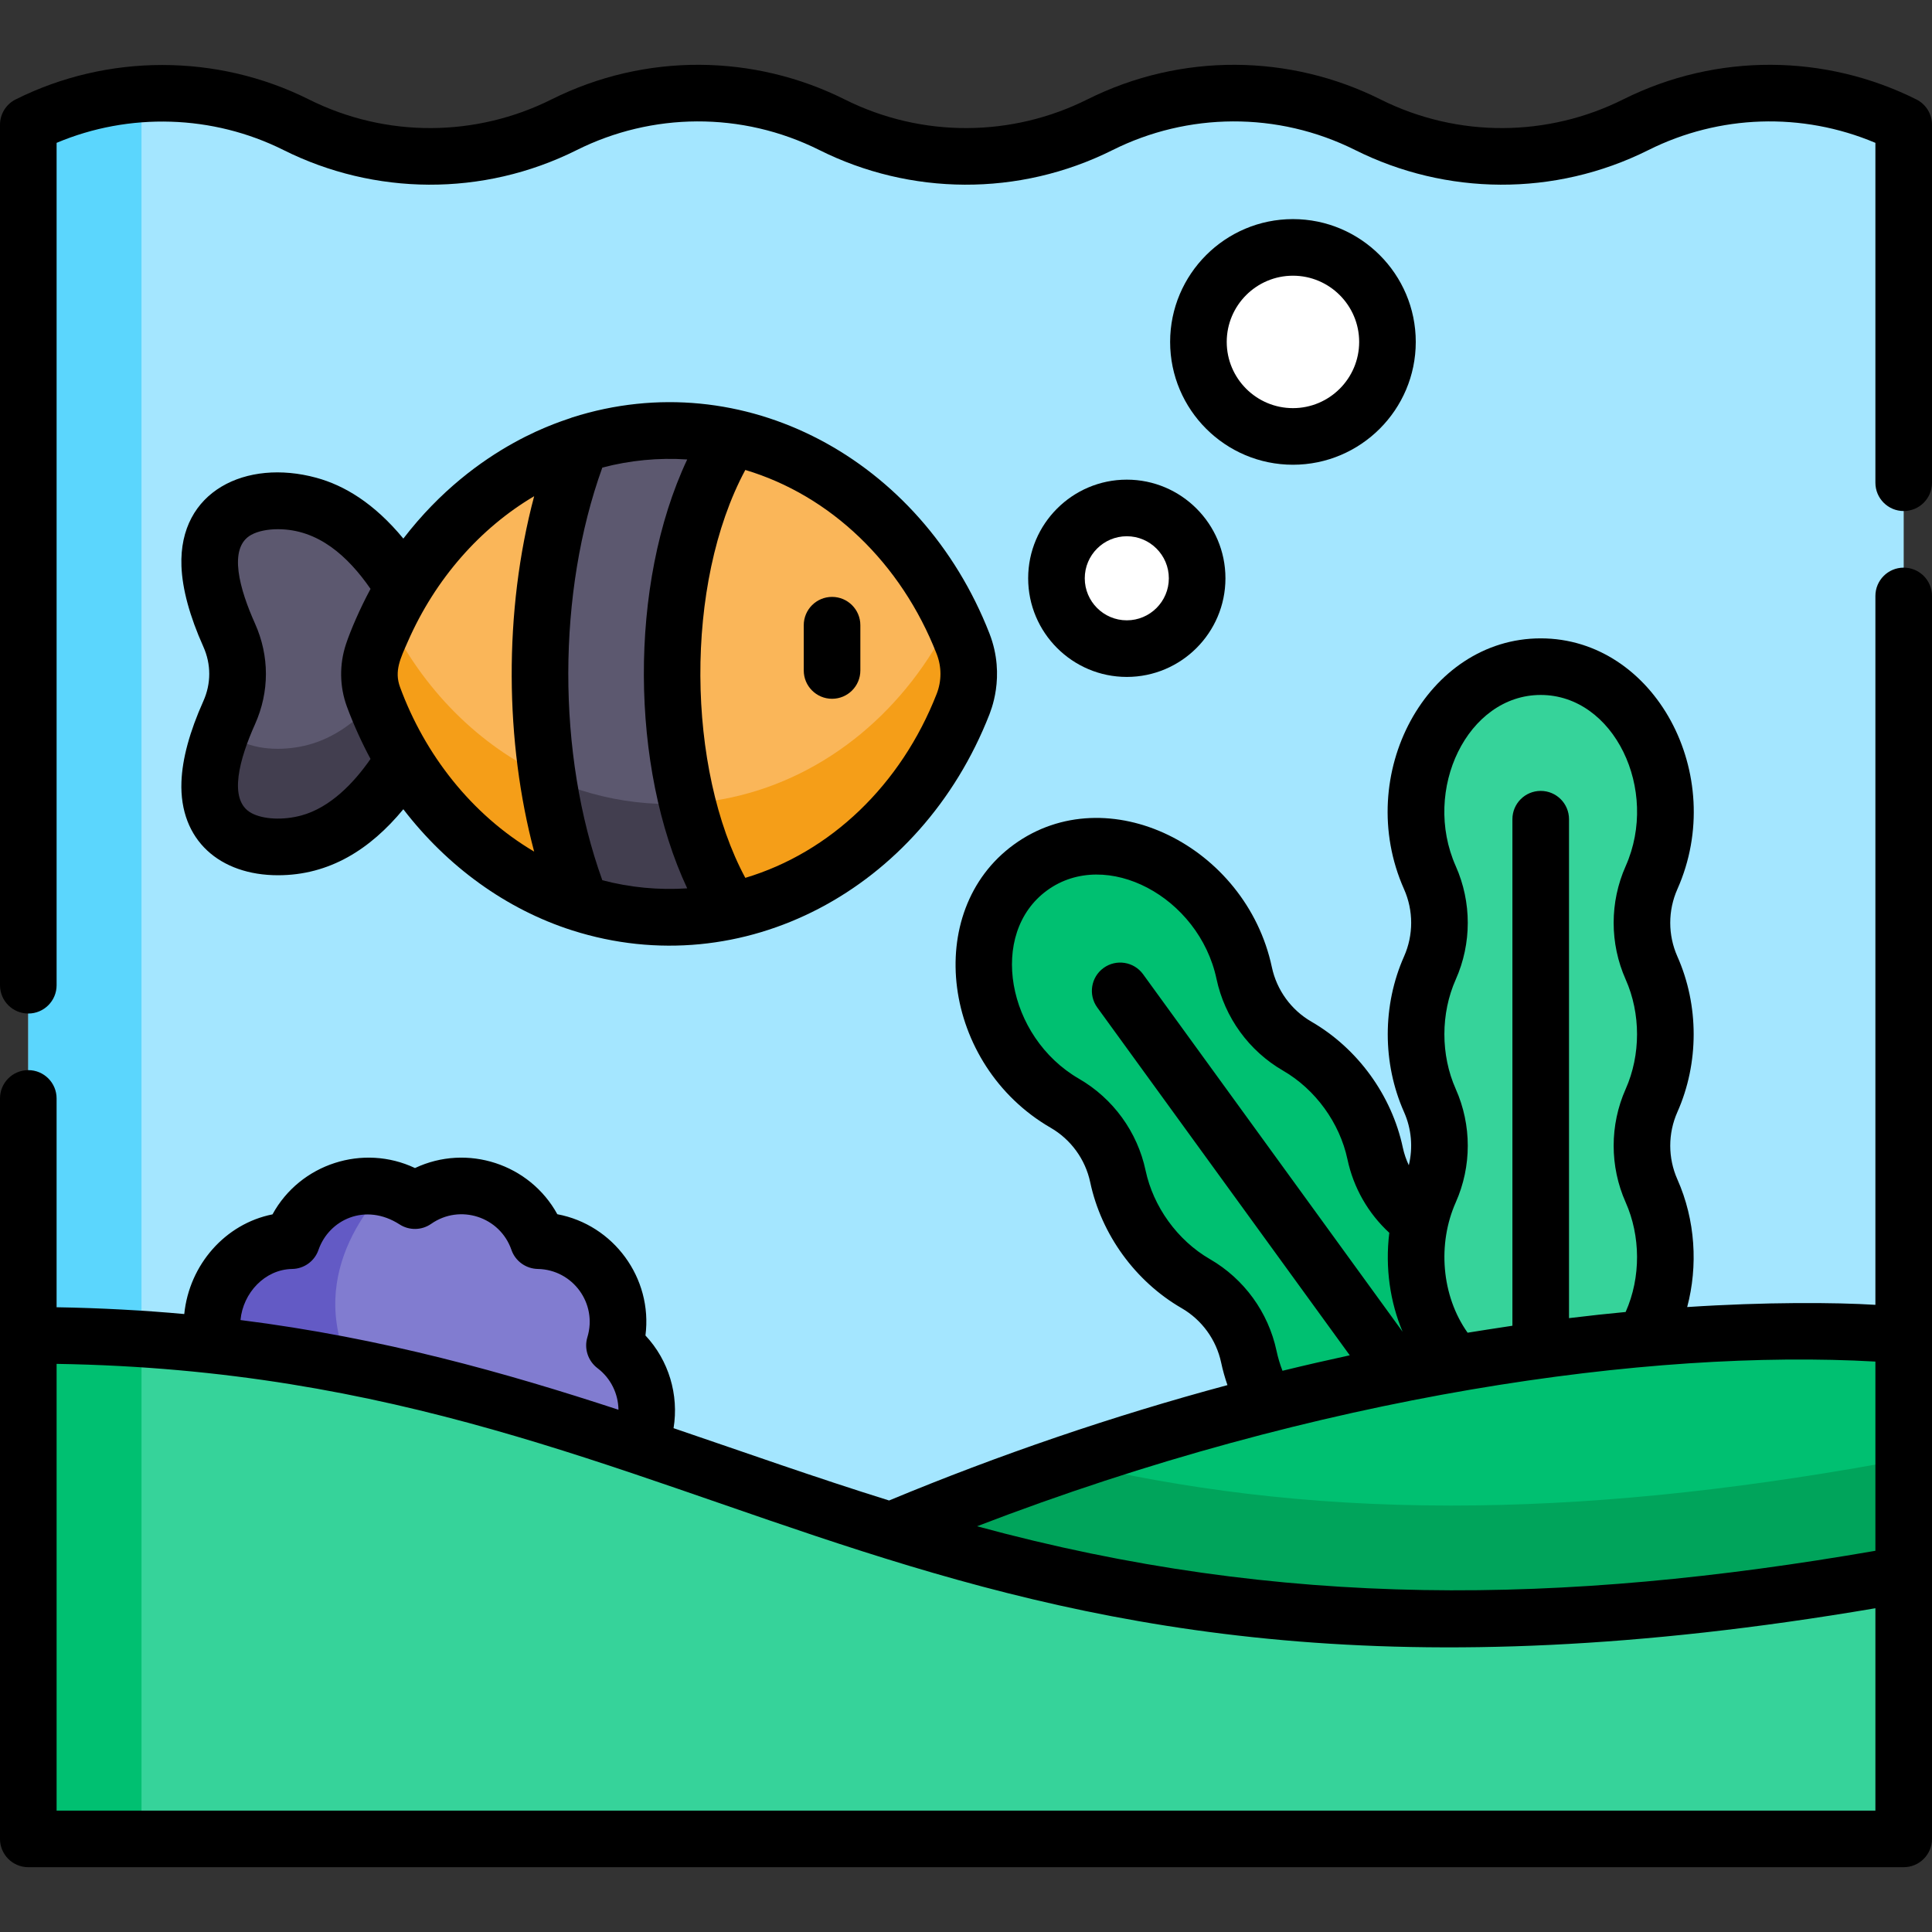 <svg id="Capa_1" enable-background="new 0 0 512 512" height="512" viewBox="0 0 512 512" width="512" xmlns="http://www.w3.org/2000/svg"><rect x="0" y="0" width="512" height="512" fill="#333333" stroke="none"/><path d="m7.5 353.88v-320.82c22.35-11.18 48.65-11.18 71 0 11.18 5.59 23.34 8.39 35.5 8.39s24.32-2.8 35.5-8.39 23.34-8.39 35.5-8.39 24.32 2.8 35.5 8.39 23.34 8.39 35.5 8.39 24.32-2.8 35.5-8.39 23.34-8.39 35.5-8.39 24.32 2.8 35.5 8.39 23.34 8.39 35.5 8.39 24.32-2.8 35.5-8.39 23.34-8.39 35.5-8.39 24.32 2.8 35.5 8.39v320.82l-268.526 100.656z" fill="#a4e6ff"/><path d="m37.5 24.874c-10.309.716-20.511 3.439-30 8.186v320.82l30 13.217z" fill="#5bd6fd"/><path d="m343.785 277.247c-7.21-4.17-12.328-11.221-14.06-19.368-1.197-5.634-3.637-11.245-7.356-16.369-12.442-17.14-34.495-22.347-49.257-11.631s-16.643 33.298-4.201 50.437c3.72 5.124 8.299 9.181 13.285 12.065 7.21 4.17 12.328 11.221 14.06 19.368 1.197 5.634 3.637 11.245 7.356 16.369 3.72 5.124 8.299 9.181 13.285 12.065 7.21 4.17 12.328 11.221 14.06 19.368 1.197 5.634 3.637 11.245 7.356 16.369 12.442 17.14 34.495 22.347 49.257 11.631s16.643-33.298 4.201-50.437c-3.72-5.124-8.299-9.181-13.285-12.065-7.21-4.17-12.328-11.221-14.06-19.368-1.197-5.634-3.637-11.245-7.356-16.369s-8.298-9.181-13.285-12.065z" fill="#00c071"/><path d="m437.671 256.524c-3.385-7.611-3.385-16.323 0-23.933 2.341-5.263 3.663-11.236 3.663-17.568 0-21.18-14.788-38.349-33.029-38.349s-33.029 17.169-33.029 38.349c0 6.332 1.322 12.305 3.663 17.568 3.385 7.611 3.385 16.323 0 23.933-2.341 5.263-3.663 11.236-3.663 17.568s1.322 12.305 3.663 17.568c3.385 7.611 3.385 16.323 0 23.933-2.341 5.263-3.663 11.236-3.663 17.568 0 21.18 14.788 38.349 33.029 38.349s33.029-17.169 33.029-38.349c0-6.332-1.322-12.305-3.663-17.568-3.385-7.611-3.385-16.323 0-23.933 2.341-5.263 3.663-11.236 3.663-17.568s-1.322-12.305-3.663-17.568z" fill="#36d39a"/><path d="m162.835 390.935.035-.026c11.374-8.607 11.374-25.699 0-34.306l-.035-.026.009-.03c4.145-13.653-5.91-27.484-20.176-27.754l-.04-.001v-.001c-4.664-13.498-20.944-18.787-32.651-10.608l-.007.005-.007-.005c-11.706-8.179-27.987-2.89-32.651 10.608l-.041.001c-14.266.27-24.321 15.101-20.176 28.754l.009 9.031z" fill="#817cd0"/><path d="m193.92 115.88c-5.33-1.16-10.83-1.77-16.46-1.77-8.17 0-16.07 1.28-23.54 3.66-2.447.826-28.015 39.55-28.015 39.55v39.953l28.015 42.147c7.47 2.38 15.37 3.66 23.54 3.66 5.63 0 11.13-.61 16.46-1.77z" fill="#5c586f"/><path d="m111.903 191.238c-2.952 7.574-7.418 15.048-13.329 21.337-4.358 4.636-9.883 8.91-16.759 10.777-5.854 1.589-13.349 1.659-18.78-1.291-11.611-6.308-7.51-21.573-2.306-33.184 2.973-6.633 2.973-13.93 0-20.563-5.204-11.611-9.305-26.876 2.306-33.184 5.43-2.95 12.926-2.88 18.78-1.291 6.876 1.867 12.402 6.14 16.759 10.777 5.911 6.289 10.377 13.763 13.329 21.337z" fill="#5c586f"/><path d="m98.574 186.575c-4.358 4.636-9.883 8.91-16.759 10.777-5.854 1.589-13.349 1.659-18.78-1.291-1.63-.886-2.941-1.953-3.992-3.157-4.238 10.896-6.317 23.556 3.992 29.157 5.43 2.95 12.926 2.88 18.78 1.291 6.876-1.867 12.402-6.14 16.759-10.777 5.911-6.289 10.377-13.763 13.329-21.337v-25.285c-.047-.119-.101-.238-.149-.358-2.951 7.451-7.362 14.79-13.18 20.98z" fill="#423e4f"/><path d="m153.92 239.42c.278.089.561.165.841.25 2.534.776 5.112 1.437 7.736 1.953 4.856.956 9.857 1.456 14.963 1.456 5.63 0 11.13-.61 16.46-1.77v-30c-5.33 1.16-10.83 1.77-16.46 1.77-8.17 0-16.07-1.28-23.54-3.66-3.854-1.23-7.594-2.755-11.2-4.551z" fill="#423e4f"/><path d="m153.92 117.77c-25.022 7.987-45.271 28.382-54.952 54.759-1.437 3.916-1.437 8.225 0 12.141 9.68 26.377 29.93 46.762 54.952 54.749-7.04-17.92-10.82-38.94-10.82-60.82 0-21.879 3.78-42.909 10.82-60.829z" fill="#fab659"/><path d="m255.22 186.6c-10.89 27.85-33.68 48.7-61.3 54.71-.78-1.2-1.55-2.46-2.3-3.79-8.59-15.23-13.52-36.71-13.52-58.92 0-22.22 4.93-43.7 13.52-58.93.75-1.33 1.52-2.59 2.3-3.79 27.62 6.01 50.41 26.86 61.3 54.71 2.01 5.15 2.01 10.86 0 16.01z" fill="#fab659"/><path d="m145.138 206.017c-18.178-8.305-33.164-23.394-42.375-42.417-4.197 8.669-6.331 14.159-3.795 21.071 7.814 21.29 23.027 39.828 43.594 50.122 3.655 1.829 7.448 3.38 11.357 4.628-4.029-10.259-6.985-21.535-8.781-33.404z" fill="#f59e18"/><path d="m253.617 166.758c-.471-1.064-.955-2.121-1.46-3.163-11.774 24.315-32.983 42.22-58.237 47.715-3.826.833-7.741 1.377-11.728 1.62 2.281 9.165 5.458 17.55 9.428 24.59.75 1.33 1.52 2.59 2.3 3.79 28.287-6.155 50.681-27.552 61.3-54.71.976-2.501 1.507-5.212 1.507-8.005.001-4.642-1.298-7.726-3.11-11.837z" fill="#f59e18"/><circle cx="298.615" cy="153.256" fill="#fff" r="18.641"/><circle cx="342.644" cy="90.615" fill="#fff" r="25.048"/><path d="m504.5 353.88s-114.7-12.893-268.526 51.746v48.911h207.921l60.605-37.267z" fill="#00c071"/><path d="m499.168 387.747c-41.883 7.564-79.369 11.241-114.605 11.241-.009 0-.021 0-.029 0-38.932-.002-71.371-4.529-100.987-11.427-15.358 5.223-31.242 11.203-47.573 18.065v48.911h207.921l60.605-37.267v-30.486z" fill="#00a45b"/><path d="m102.243 314.795c-10.233-2.24-21.233 3.293-24.931 13.995l-.041.001c-14.266.27-24.321 15.101-20.176 28.754l.009 9.031 45.69 10.526c-24.532-27.318-11.412-50.382-.551-62.307z" fill="#635ac5"/><path d="m504.5 417.27v70.06h-497v-133.45c187.89 0 235.7 110.58 497 63.39z" fill="#36d39a"/><path d="m7.5 353.88v133.45h30v-132.476c-9.611-.633-19.589-.974-30-.974z" fill="#00c071"/><path d="m272.474 153.253c0 14.414 11.727 26.141 26.141 26.141s26.141-11.727 26.141-26.141-11.727-26.141-26.141-26.141-26.141 11.727-26.141 26.141zm37.281 0c0 6.143-4.998 11.141-11.141 11.141-6.144 0-11.141-4.998-11.141-11.141s4.997-11.141 11.141-11.141c6.143 0 11.141 4.998 11.141 11.141z"/><path d="m342.644 123.161c17.947 0 32.549-14.601 32.549-32.548s-14.601-32.548-32.549-32.548-32.548 14.601-32.548 32.548 14.6 32.548 32.548 32.548zm0-50.097c9.676 0 17.549 7.872 17.549 17.548s-7.872 17.548-17.549 17.548-17.548-7.872-17.548-17.548 7.871-17.548 17.548-17.548z"/><path d="m220.502 185.184c4.143 0 7.5-3.358 7.5-7.5v-12c0-4.142-3.357-7.5-7.5-7.5-4.142 0-7.5 3.358-7.5 7.5v12c0 4.142 3.359 7.5 7.5 7.5z"/><path d="m504.5 150.43c-4.142 0-7.5 3.358-7.5 7.5v187.863c-10.571-.661-29.214-.77-49.878.589 2.882-10.865 2.204-23.041-2.599-33.839-2.521-5.667-2.521-12.169 0-17.837 5.754-12.935 5.758-28.285 0-41.233-2.521-5.667-2.521-12.169 0-17.837 13.488-30.327-6.039-66.465-36.219-66.465-30.116 0-49.736 36.072-36.218 66.466 2.521 5.667 2.521 12.169 0 17.837-5.754 12.936-5.759 28.286 0 41.232 1.982 4.456 2.399 9.424 1.265 14.1-.692-1.488-1.241-3.051-1.588-4.686-2.944-13.848-11.957-26.273-24.223-33.367-5.37-3.106-9.189-8.367-10.479-14.436-6.82-32.081-43.592-50.486-68.356-32.51-24.371 17.692-19.06 58.41 9.735 75.064 5.37 3.106 9.189 8.368 10.479 14.436 2.943 13.847 11.955 26.272 24.222 33.367 5.37 3.106 9.189 8.367 10.479 14.435.428 2.016.99 4.005 1.671 5.959-30.256 8.122-60.708 18.527-89.674 30.578-19.672-6.137-37.463-12.49-57.116-19.165 1.443-8.818-1.253-17.948-7.449-24.565 1.965-15.24-8.489-29.357-23.354-32.134-7.288-13.294-23.877-18.774-37.721-12.237-13.709-6.491-30.414-1.172-37.76 12.274-12.516 2.487-22.065 13.339-23.386 26.416-10.17-.942-22.334-1.616-33.833-1.799v-55.341c0-4.142-3.358-7.5-7.5-7.5-4.143 0-7.5 3.358-7.5 7.5v196.232c0 4.142 3.358 7.5 7.5 7.5h497c4.142 0 7.5-3.358 7.5-7.5 0-17.233 0-317.134 0-329.397.002-4.142-3.356-7.5-7.498-7.5zm-245.571 254.044c90.83-34.969 178.584-47.033 238.071-43.642v50.142c-83.045 14.385-157.14 15.519-238.071-6.5zm126.863-174.934c-9.017-20.274 3.141-45.37 22.513-45.37 19.407 0 31.509 25.142 22.514 45.369-4.245 9.542-4.245 20.488 0 30.029 4.023 9.046 4.015 20.014 0 29.041-4.244 9.542-4.244 20.488 0 30.029 3.941 8.86 4.104 19.832-.007 29.053-4.93.469-9.089.913-15.006 1.629v-132.222c0-4.142-3.358-7.5-7.5-7.5s-7.5 3.358-7.5 7.5v134.239c-2.879.421-10.476 1.612-11.873 1.844-6.967-9.822-8.012-23.587-3.141-34.541 4.245-9.542 4.245-20.487 0-30.03-4.023-9.045-4.015-20.014 0-29.041 4.244-9.541 4.244-20.487 0-30.029zm-65.139 104.15c-8.692-5.027-15.034-13.971-17.061-23.501-2.171-10.214-8.6-19.072-17.641-24.302-19.158-11.079-24.142-38.538-8.434-49.941 15.637-11.351 40.244 1.714 44.872 23.49 2.171 10.215 8.601 19.073 17.641 24.301 8.57 4.957 15.006 13.838 17.06 23.501 1.603 7.541 5.481 14.306 11.088 19.468-1.148 9.289.242 18.449 3.524 26.218l-68.773-94.738c-2.433-3.353-7.123-4.096-10.475-1.664-3.352 2.433-4.097 7.123-1.664 10.475l66.91 92.171c-5.953 1.288-11.903 2.653-17.828 4.105-.671-1.727-1.199-3.492-1.579-5.284-2.171-10.214-8.601-19.071-17.64-24.299zm-243.251 2.598c3.165-.038 5.966-2.059 7-5.051 2.766-8.007 12.396-12.619 21.513-6.743 2.559 1.645 5.864 1.576 8.357-.166 7.627-5.329 18.227-1.891 21.267 6.91 1.027 2.974 3.842 4.99 6.988 5.05 9.287.176 15.847 9.164 13.137 18.088-.922 3.011.169 6.305 2.681 8.205 3.543 2.681 5.499 6.794 5.555 11.016-29.726-9.744-62.37-19.012-100.166-23.771.67-7.181 6.43-13.401 13.668-13.538zm419.598 143.54h-482v-118.388c179.631 2.855 228.692 107.86 482 64.758z"/><path d="m507.854 26.35c-24-12-52.771-12.469-77.708 0-19.86 9.93-43.654 10.319-64.292 0-24-12-52.771-12.469-77.708 0-19.86 9.931-43.654 10.319-64.292 0-23.951-11.976-52.722-12.494-77.708 0-19.859 9.93-43.653 10.319-64.291.001-24.33-12.171-53.38-12.171-77.71 0-2.54 1.27-4.145 3.866-4.145 6.707v228.038c0 4.142 3.357 7.5 7.5 7.5 4.142 0 7.5-3.358 7.5-7.5v-223.239c19.223-8.112 41.381-7.477 60.146 1.909 23.999 12 52.77 12.47 77.708 0 19.859-9.93 43.655-10.318 64.292 0 23.999 12 52.77 12.47 77.708 0 19.859-9.93 43.656-10.318 64.292 0 24 12 52.769 12.47 77.708 0 18.744-9.372 40.658-10.137 60.146-1.909v90.073c0 4.142 3.358 7.5 7.5 7.5s7.5-3.358 7.5-7.5v-94.872c0-2.841-1.605-5.438-4.146-6.708z"/><path d="m48.083 207.177c-.576 15.531 10.233 24.772 25.59 24.772 13.651 0 24.452-6.879 33.214-17.492 11.631 15.138 27.216 26.506 44.753 32.104.001 0 .002 0 .004.001 45.219 14.406 92.41-10.813 110.562-57.234.077-.413 4.501-9.938 0-21.473-18.095-46.277-65.224-71.679-110.562-57.234-1.393.713-25.178 6.626-44.754 32.109-7.703-9.333-15.604-14.095-23.108-16.132-18.535-5.034-36.435 3.518-35.698 23.41.226 6.092 2.178 13.282 5.803 21.371 2.085 4.652 2.085 9.776 0 14.428-3.627 8.088-5.579 15.278-5.804 21.37zm200.15-33.863c1.328 3.403 1.329 7.15.002 10.552-9.44 24.142-28.165 42.03-50.72 48.774-15.505-28.814-16.251-77.852 0-108.096 22.554 6.745 41.28 24.632 50.718 48.77zm-66.117-51.551c-15.625 33.203-15.009 81.679 0 113.659-7.578.505-15.178-.226-22.496-2.155-12.117-33.608-11.929-76.272 0-109.349 7.318-1.929 14.92-2.661 22.496-2.155zm-40.559 9.738c-8.172 30.71-7.694 65.286 0 94.184-16.672-9.845-29.035-25.858-35.547-43.601-1.568-4.271.112-7.593 2.06-12.044 7.322-16.717 19.286-30.151 33.487-38.539zm-74.941 10.217c1.788-.972 4.307-1.47 7.039-1.47 10.654 0 18.524 7.126 24.542 15.816-2.834 5.241-5.349 11.13-6.514 14.652-1.777 5.373-1.71 11.21.245 16.537 1.742 4.749 4.122 9.923 6.267 13.873-4.47 6.451-10.737 12.92-18.345 14.986-4.806 1.304-10.125 1.046-13.234-.644-6.372-3.462-2.996-14.704.958-23.525 3.858-8.609 3.858-18.09 0-26.699-3.954-8.822-7.33-20.065-.958-23.526z"/></svg>